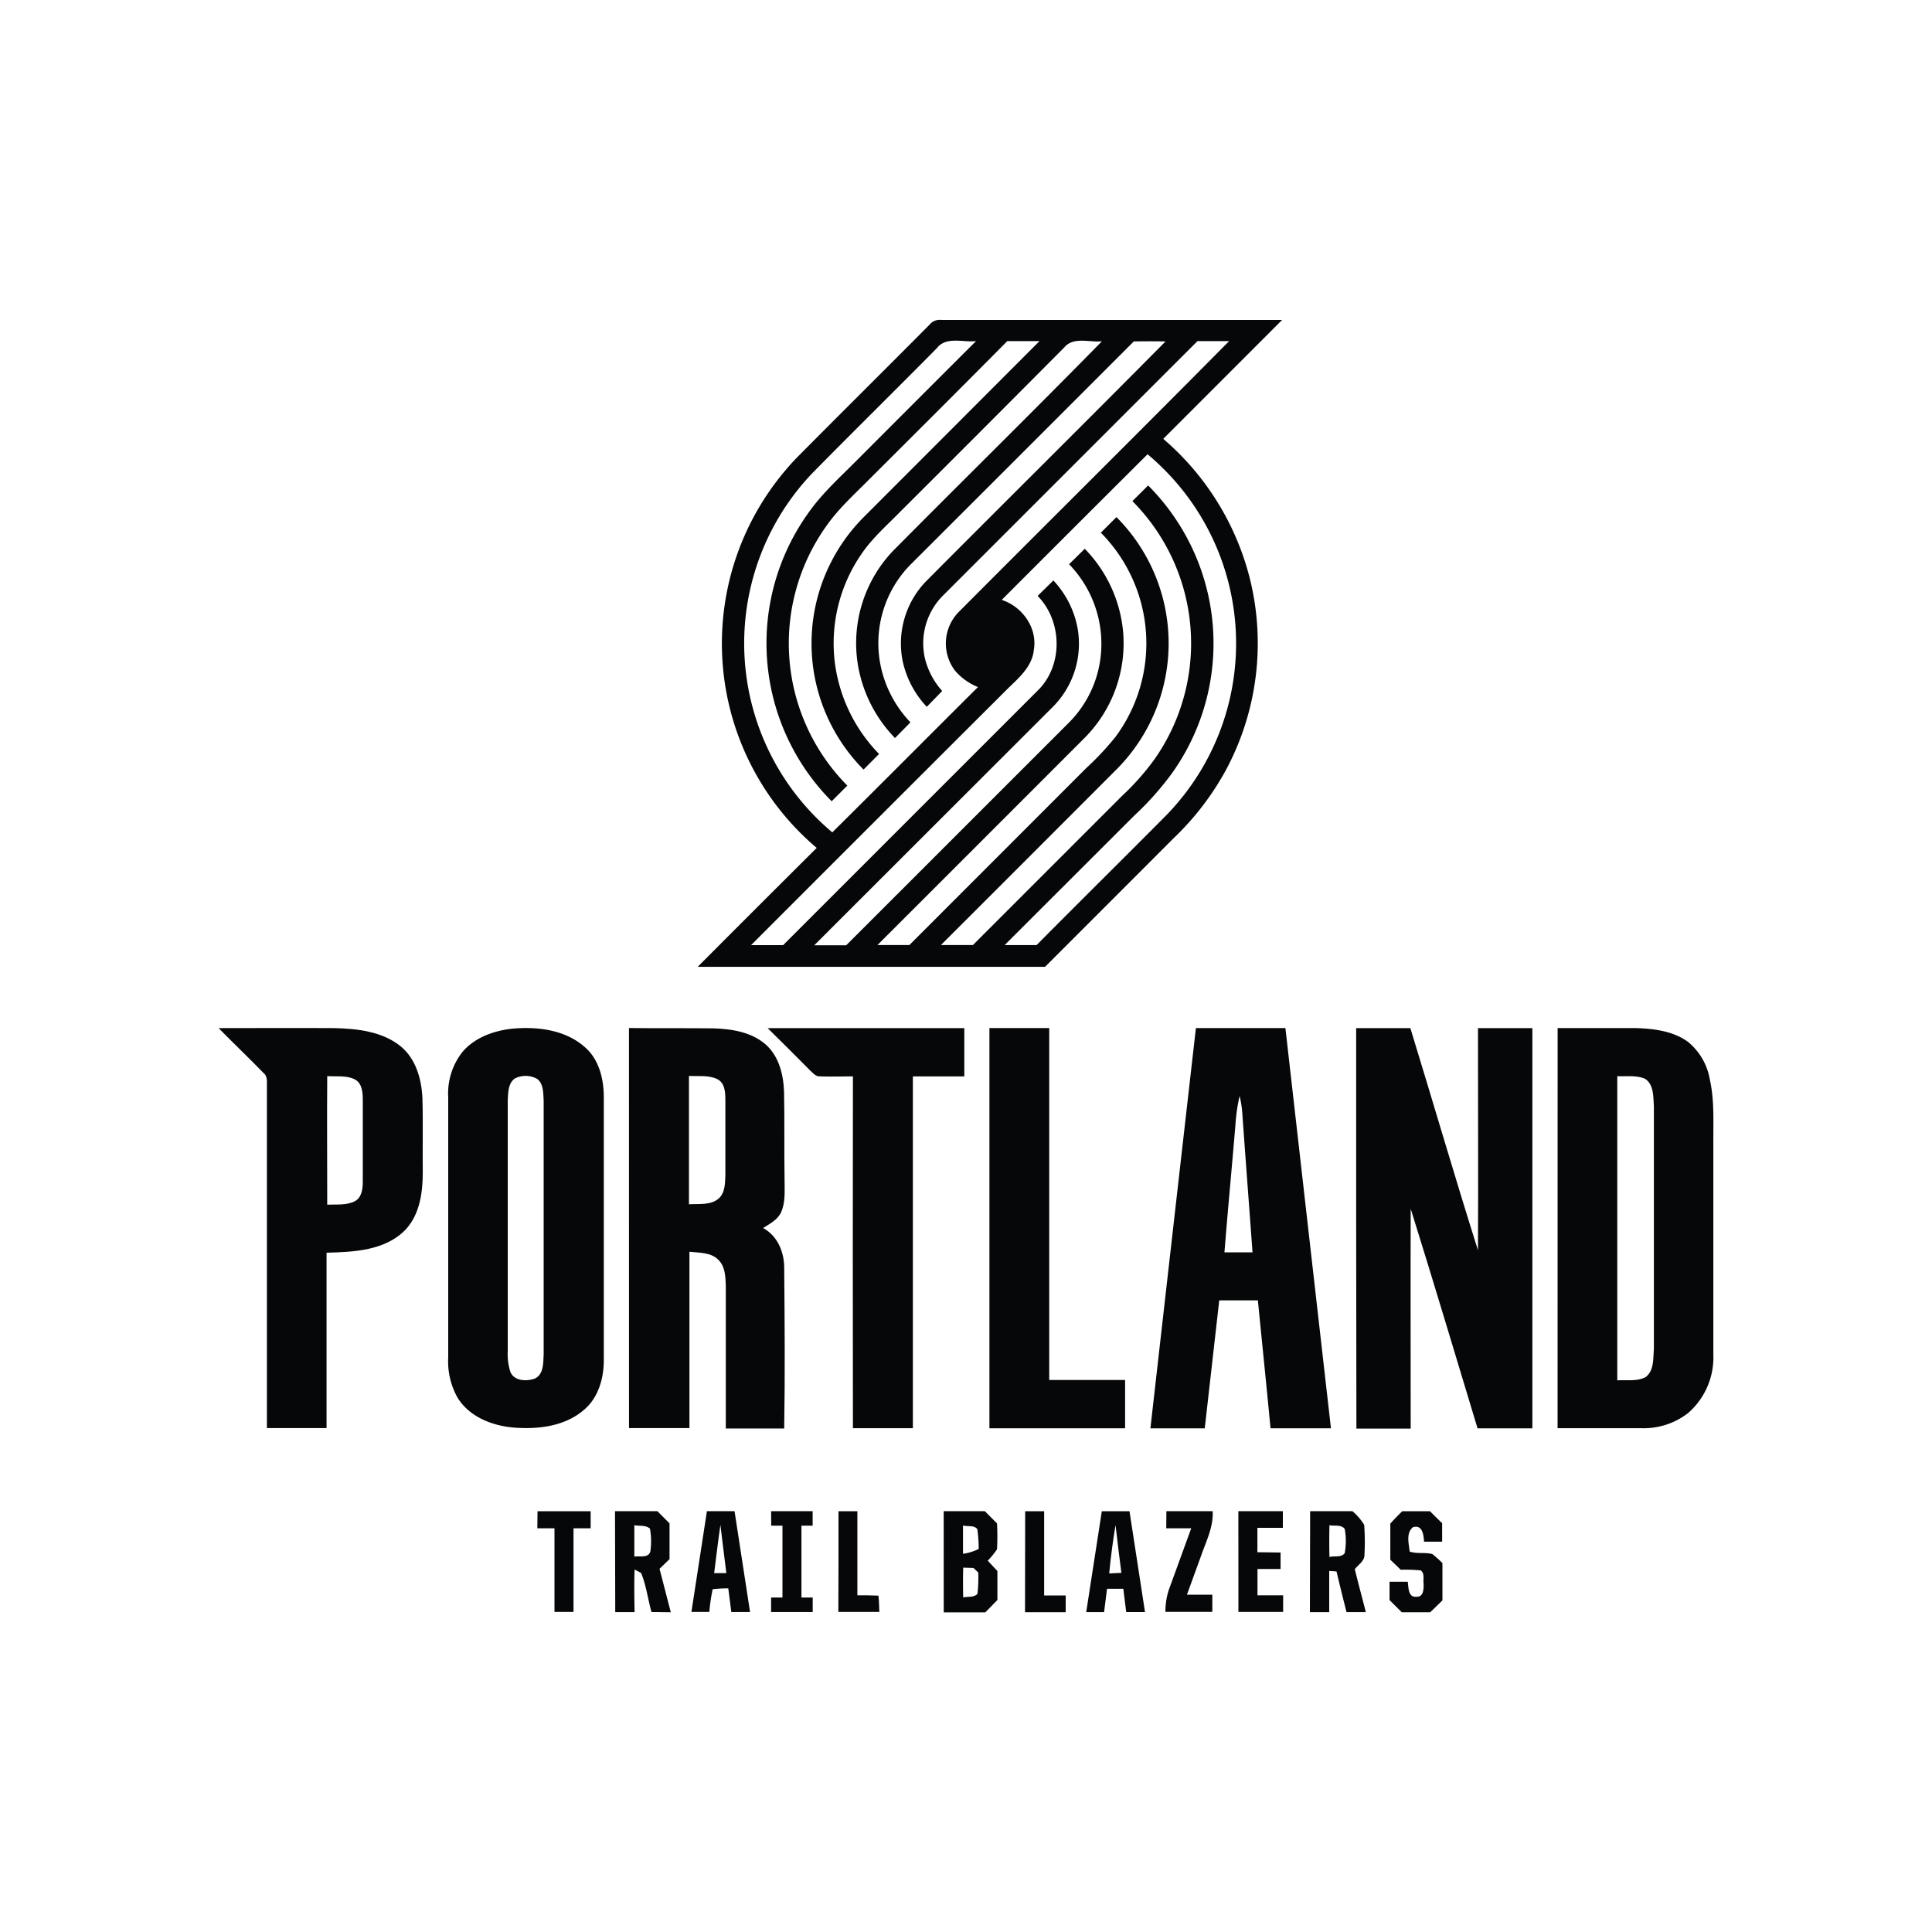 <svg xmlns="http://www.w3.org/2000/svg" width="400" height="400" viewBox="0 0 400 400"><title>trail-blazers</title><path d="M192.43,67.24a2.73,2.73,0,0,1,2.47-1h70.55q-12.3,12.31-24.61,24.62a56.13,56.13,0,0,1,18,29.22,55.55,55.55,0,0,1-5,39.3A57.58,57.58,0,0,1,243,173.53q-13.31,13.33-26.63,26.64H144.45q12.3-12.34,24.64-24.62a55.44,55.44,0,0,1-6.5-78.15c.73-.88,1.5-1.73,2.29-2.55C174.05,85.59,183.28,76.46,192.43,67.24Zm1.68,4.7c-8.63,8.74-17.4,17.35-26,26.1a51.07,51.07,0,0,0,1.87,72.2c.76.72,1.54,1.41,2.34,2.09,10.1-10,20.09-20.07,30.16-30.08a12.17,12.17,0,0,1-4.77-3.42,9.3,9.3,0,0,1,.87-12.21c18.6-18.68,37.34-37.24,55.9-56h-6.55l-52.72,52.71a14,14,0,0,0-3.71,13,15.79,15.79,0,0,0,3.57,6.73c-1.06,1.1-2.13,2.19-3.19,3.28a19.87,19.87,0,0,1-5-9.51,18.52,18.52,0,0,1,4.76-16.39c16.53-16.62,33.19-33.1,49.67-49.75q-3.3-.06-6.57,0-23.17,23.19-46.41,46.39a23.22,23.22,0,0,0-6.09,20.31,24,24,0,0,0,6.26,12.16q-1.59,1.63-3.2,3.25a28.44,28.44,0,0,1-7.71-15.34,27.72,27.72,0,0,1,7.21-23.31c14.4-14.54,29-28.86,43.34-43.49-2.53.27-5.89-1-7.76,1.24Q203.23,89.15,186,106.33c-2.68,2.72-5.58,5.28-7.71,8.47a32.56,32.56,0,0,0-5.41,22.66A33.09,33.09,0,0,0,182,156.1l-3.21,3.23a37.05,37.05,0,0,1-.23-52Q196.88,89,215.22,70.62h-6.67c-9.46,9.56-19,19.06-28.51,28.55-3.09,3.12-6.39,6.08-8.92,9.69a41.85,41.85,0,0,0,4.31,53.79l-3.24,3.24a46.37,46.37,0,0,1-4.61-60c2.8-3.92,6.41-7.15,9.79-10.56q12.36-12.39,24.71-24.71c-2.62.32-6-1-8,1.31ZM207.4,124.2c4.26,1.39,7.41,5.78,6.65,10.32-.32,3.37-2.94,5.68-5.21,7.86Q182.16,169,155.5,195.68h6.64l53-53c5-5.23,4.74-14.17-.31-19.3l3.26-3.2a19.62,19.62,0,0,1,5.05,10.1,18.53,18.53,0,0,1-5.09,16l-49.47,49.43h6.62l46.14-46.13A23,23,0,0,0,228,134.46a23.65,23.65,0,0,0-6.66-17.64l3.25-3.2a28.27,28.27,0,0,1,7.94,17.21,27.78,27.78,0,0,1-7.92,21.89q-21.45,21.47-42.94,42.94h6.61L224.92,159A58.52,58.52,0,0,0,231,152.5a32.56,32.56,0,0,0-3.08-42.21l3.23-3.23a37,37,0,0,1,.33,51.92q-18.31,18.35-36.67,36.68h6.62l30.94-30.94a52.07,52.07,0,0,0,6.74-7.64,41.77,41.77,0,0,0-4.66-53.33l3.26-3.24a46.3,46.3,0,0,1,5,59.5,62.1,62.1,0,0,1-7.89,8.87l-26.82,26.79h6.61c8.92-9,17.89-17.85,26.79-26.81a51,51,0,0,0-.89-72.17c-.94-.92-1.91-1.8-2.92-2.64Q222.47,109.11,207.4,124.2Z" style="fill:#050708"/><path d="M105.86,213c5.22-.52,11.06.15,15.15,3.73,3,2.52,4,6.64,4,10.43v54.48c0,3.79-1.16,7.82-4.17,10.31-3.94,3.37-9.43,4-14.41,3.62-4.55-.37-9.39-2.26-11.79-6.36a15.34,15.34,0,0,1-1.84-8.18V227.21a13.87,13.87,0,0,1,2.95-9.42C98.24,214.85,102.1,213.44,105.86,213Zm.72,10.3c-1.41,1-1.36,3-1.46,4.5v52a12,12,0,0,0,.57,4.29c.84,1.88,3.37,1.92,5,1.34,1.89-.84,1.77-3.26,1.87-5V227.81c-.11-1.5,0-3.32-1.29-4.4a4.9,4.9,0,0,0-4.74-.09Z" style="fill:#050708"/><path d="M130.22,212.84c5.81.08,11.63,0,17.44.07,3.82.11,7.94.75,10.9,3.37,2.74,2.45,3.66,6.27,3.77,9.82.13,6.16,0,12.32.11,18.52,0,2.13.17,4.37-.72,6.36-.72,1.58-2.35,2.39-3.73,3.27,3,1.62,4.39,5,4.37,8.29.1,11.07.18,22.13,0,33.21H150.27V266.17c-.07-1.84-.12-3.95-1.53-5.33-1.56-1.6-4-1.44-6-1.68v36.51c-4.21,0-8.34,0-12.51,0Q130.21,254.28,130.22,212.84Zm12.42,9.92v26.57c2.07-.13,4.48.26,6.18-1.21,1.32-1.21,1.29-3.15,1.36-4.79V227.82c0-1.57-.06-3.6-1.68-4.4-1.8-.87-3.9-.56-5.86-.66Z" style="fill:#050708"/><path d="M158.93,212.86h40.72v10H189v72.83H176.59q-.06-36.43,0-72.84c-2.27,0-4.54.09-6.81,0-.91.07-1.47-.71-2.07-1.24C164.79,218.66,161.87,215.75,158.93,212.86Z" style="fill:#050708"/><path d="M204.85,212.85h12.38v72.86h15.71v10H204.85Z" style="fill:#050708"/><path d="M247.6,212.85h18.53q4.71,41.43,9.43,82.86H263.05c-.84-8.83-1.75-17.68-2.62-26.48h-8c-1,8.83-2,17.68-3,26.49H238.18Q242.88,254.27,247.6,212.85Zm8.2,19.81c-.73,8.87-1.59,17.74-2.29,26.62h5.81c-.69-9.48-1.42-19-2.09-28.43a21.78,21.78,0,0,0-.58-3.94A35.93,35.93,0,0,0,255.8,232.66Z" style="fill:#050708"/><path d="M280.78,212.86H292c4.7,15.31,9.17,30.71,14,46,.07-15.33,0-30.67,0-46h11.26v82.86H305.91c-4.58-15.15-9.12-30.35-13.84-45.46-.05,15.15,0,30.31,0,45.52H280.83Q280.76,254.29,280.78,212.86Z" style="fill:#050708"/><path d="M322.49,212.85c5.37,0,10.75,0,16.13,0,3.73.12,7.7.58,10.82,2.83a12.79,12.79,0,0,1,4.57,7.88c.93,4.14.7,8.42.72,12.63v44.27a15.26,15.26,0,0,1-5.24,12.11,15,15,0,0,1-9.74,3.12H322.48Zm12.35,10v62.94c2-.14,4.09.27,5.89-.69,1.75-1.35,1.52-3.82,1.69-5.79V229c-.14-1.94,0-4.45-1.82-5.64-1.83-.8-3.86-.46-5.76-.55Z" style="fill:#050708"/><path d="M45.26,212.86c8,0,16-.05,24,0,4.71.12,9.81.67,13.62,3.71,3.22,2.58,4.41,6.85,4.58,10.83.15,5.11,0,10.23.07,15.35,0,4.13-.62,8.64-3.52,11.79-4.21,4.4-10.72,4.67-16.4,4.82v36.31H55.26V224.76c0-.9.11-2-.7-2.61C51.5,219,48.34,216,45.26,212.86ZM67.7,249.42c1.9-.1,4,.17,5.73-.7,1.5-.76,1.68-2.65,1.68-4.13V227.76c0-1.53-.1-3.44-1.62-4.27-1.76-.89-3.83-.57-5.74-.69-.07,8.89,0,17.75,0,26.62Z" style="fill:#050708"/><path d="M111.29,312.88h11v3.54h-3.55v17.31h-3.94V316.42h-3.55Z" style="fill:#050708"/><path d="M127.33,312.87h8.77l2.52,2.53v7.4l-2.07,2,2.33,9-4-.05c-.75-2.69-1.08-5.53-2.16-8.1l-1.34-.69c-.1,2.93-.05,5.89,0,8.81h-4Zm4,2.9v6.51c1.1-.19,2.92.37,3.32-1.08a15,15,0,0,0-.08-4.72C133.62,315.69,132.35,316,131.28,315.77Z" style="fill:#050708"/><path d="M146.36,312.87h5.72l3.21,20.88h-3.88c-.21-1.63-.41-3.27-.63-4.9a26.79,26.79,0,0,0-3.23.18,37.23,37.23,0,0,0-.69,4.7h-3.71Q144.76,323.32,146.36,312.87Zm1.5,12.83h2.52c-.41-3.37-.84-6.67-1.22-10-.49,3.34-.88,6.68-1.3,10Z" style="fill:#050708"/><path d="M159.65,312.87h8.6v3h-2.32v14.88h2.33v3h-8.61v-3H162V315.87h-2.33Z" style="fill:#050708"/><path d="M173.6,312.88h3.91v17.41c1.45,0,2.9,0,4.36.07.13,1.11.14,2.25.19,3.37h-8.49Q173.62,323.32,173.6,312.88Z" style="fill:#050708"/><path d="M195.38,312.87h8.51l2.53,2.53a48.1,48.1,0,0,1,0,5.37,16.69,16.69,0,0,1-1.92,2.35l2,2.14v6L204,333.82h-8.61Zm4,3v5.82a10,10,0,0,0,3.25-1,30.84,30.84,0,0,0-.28-4.08c-.65-.89-2-.5-2.93-.77Zm0,14.87c1-.24,2.26.06,3-.76a31,31,0,0,0,.16-4.41l-1-.94-2.12-.07q-.08,3.09,0,6.18Z" style="fill:#050708"/><path d="M212.25,312.88h3.93v17.45h4.46v3.46h-8.42Z" style="fill:#050708"/><path d="M228.12,312.88h5.73q1.62,10.42,3.21,20.88h-3.89c-.21-1.62-.41-3.22-.6-4.82H229.2c-.2,1.61-.41,3.22-.61,4.83h-3.7Q226.52,323.32,228.12,312.88Zm1.53,12.88,2.52-.12c-.42-3.29-.84-6.59-1.21-9.89-.55,3.32-1,6.66-1.31,10Z" style="fill:#050708"/><path d="M241.49,312.87h9.58c.18,3.3-1.37,6.27-2.42,9.3l-2.91,8H251v3.55h-9.71a14.48,14.48,0,0,1,.69-4.53l4.65-12.77h-5.17Z" style="fill:#050708"/><path d="M256.39,312.87h9.21v3.45h-5.27v5.05l4.8.06v3.41h-4.78v5.45h5.31v3.44H256.4Q256.4,323.32,256.39,312.87Z" style="fill:#050708"/><path d="M271.25,312.87H280a11.93,11.93,0,0,1,2.44,2.83,48.23,48.23,0,0,1,.06,6.13c.07,1.35-1.27,2.1-2,3.06.73,3,1.52,5.89,2.28,8.88h-4c-.71-2.81-1.41-5.62-2.07-8.42l-1.51-.1v8.53h-4Zm4,2.91q-.08,3.3,0,6.57c1-.26,2.45.18,3.16-.79a13.89,13.89,0,0,0,0-5C277.69,315.58,276.27,316,275.24,315.78Z" style="fill:#050708"/><path d="M290.32,312.88h5.74c.84.84,1.68,1.68,2.52,2.48v3.83l-3.75,0c-.08-1.4-.31-3.56-2.29-3-1.49,1.21-.85,3.42-.68,5.05,1.52.5,3.16.11,4.69.51a24.68,24.68,0,0,1,2.09,1.87c0,2.57,0,5.14,0,7.72-.84.84-1.69,1.64-2.53,2.46h-5.89l-2.53-2.52v-3.79h3.77c.17,1.13.05,3.27,1.76,3.1,1.56.11,1.55-1.68,1.52-2.79-.13-.84.27-2.1-.61-2.67A33.62,33.62,0,0,0,290,325l-2.15-2.08v-7.47C288.64,314.55,289.48,313.71,290.32,312.88Z" style="fill:#050708"/></svg>